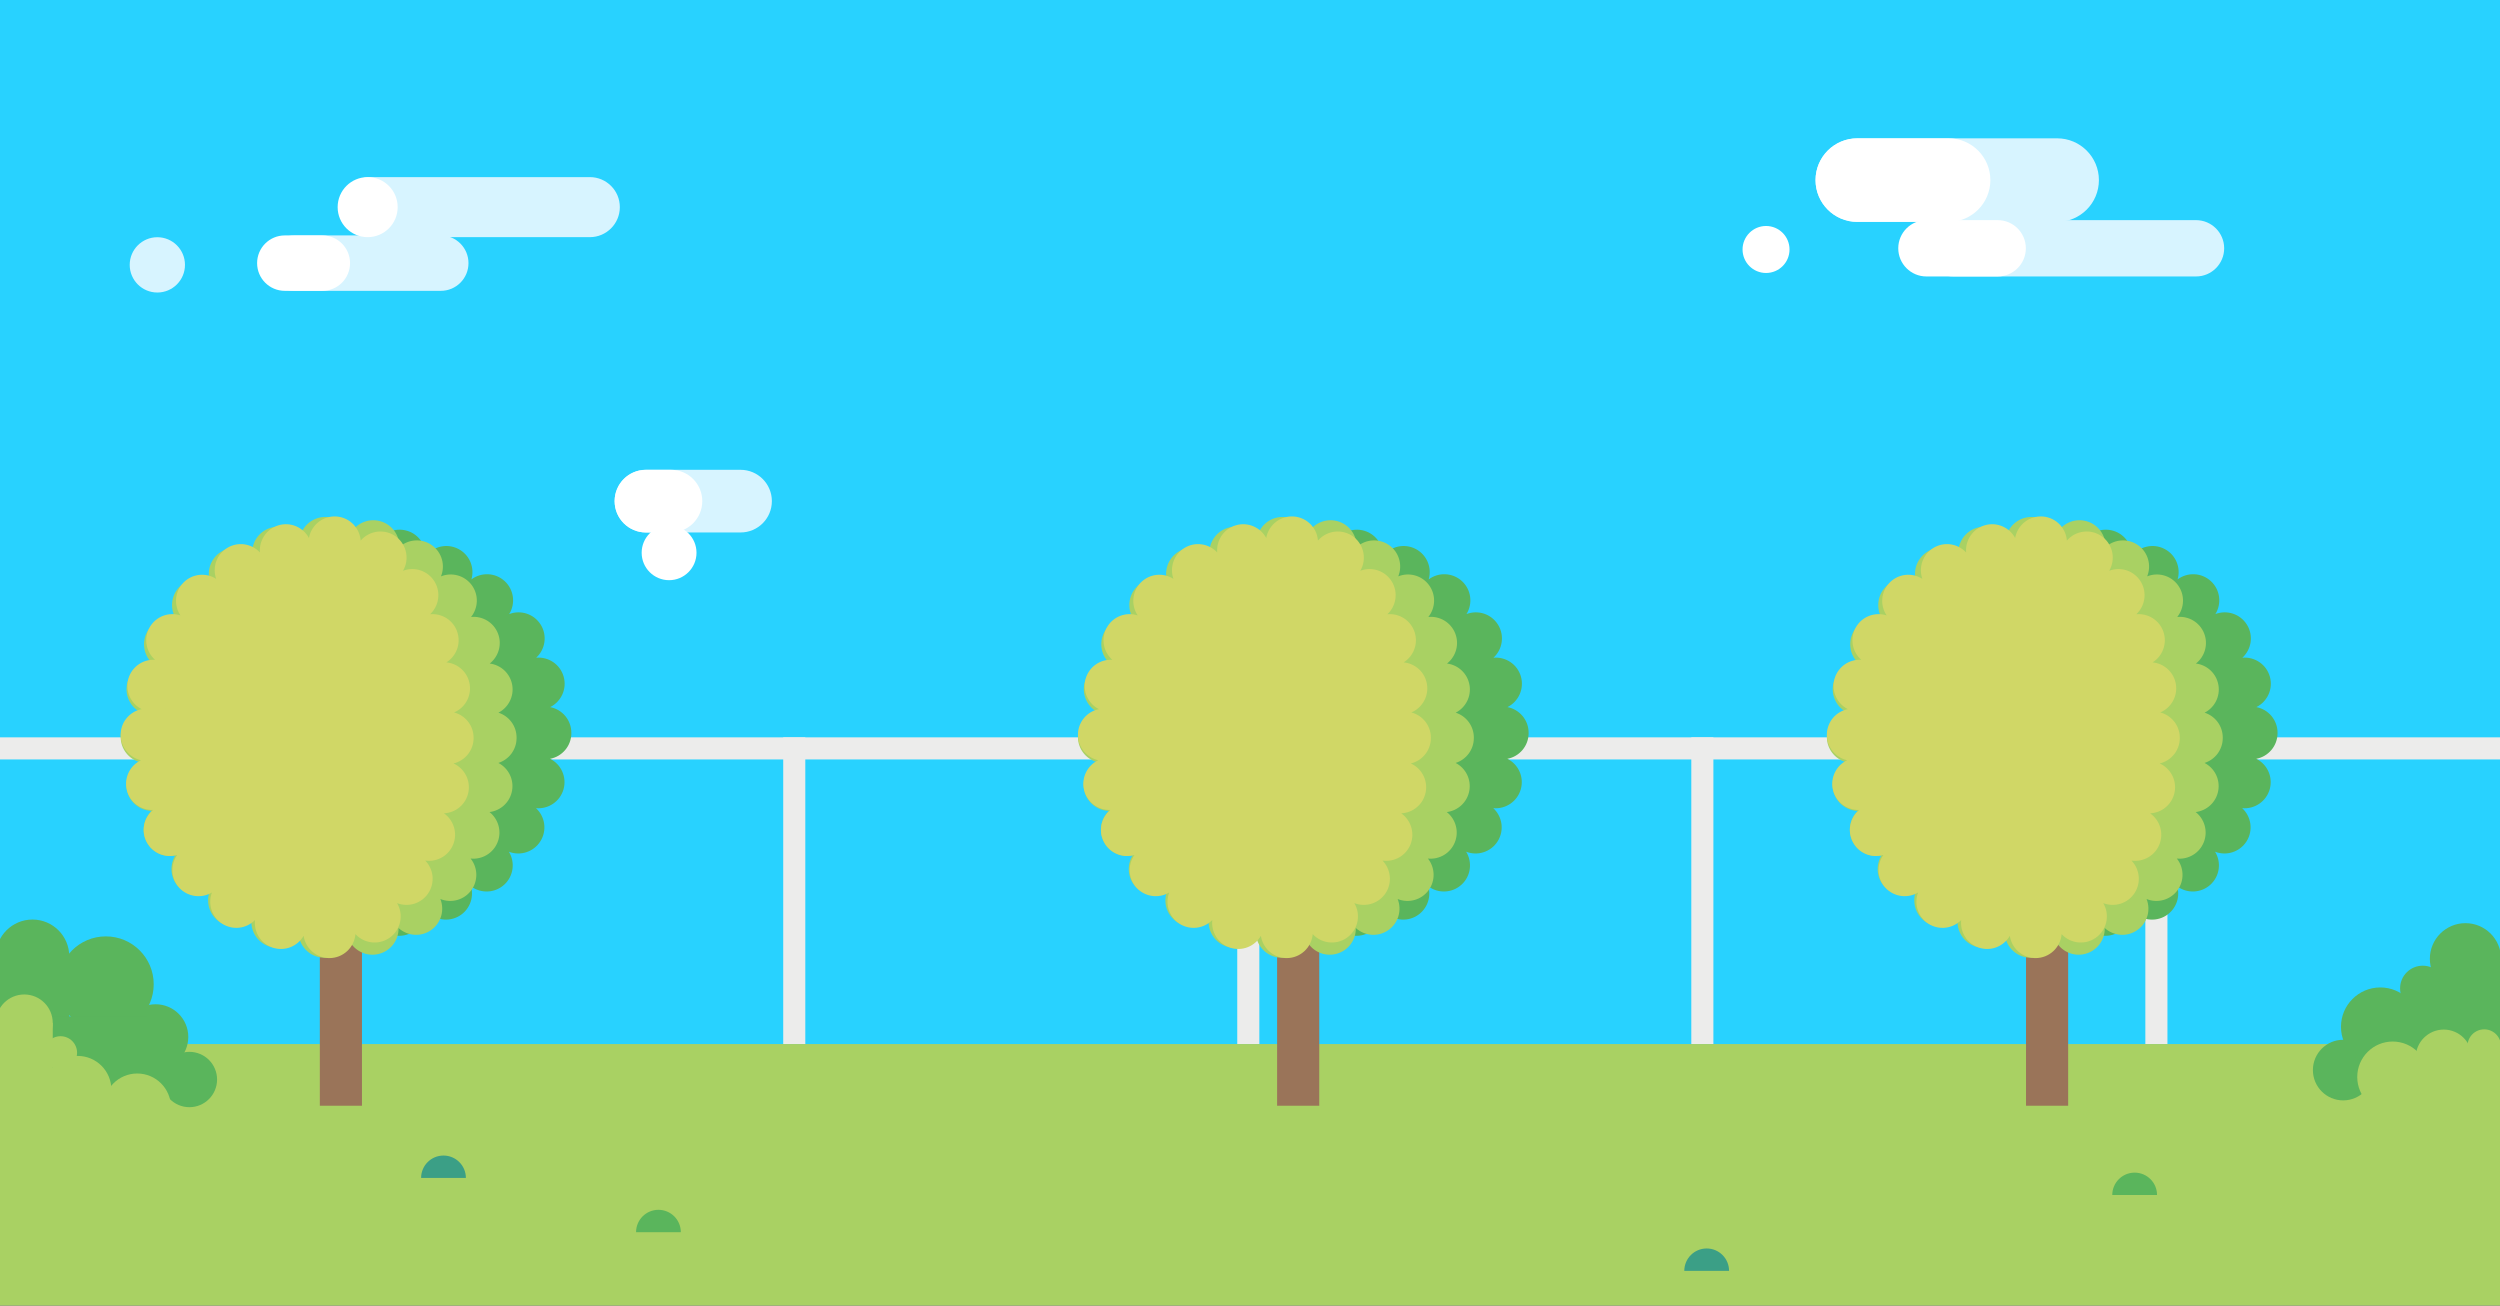 <?xml version="1.0" encoding="UTF-8" standalone="no"?>
<svg width="1440px" height="752px" viewBox="0 0 1440 752" version="1.1" xmlns="http://www.w3.org/2000/svg" xmlns:xlink="http://www.w3.org/1999/xlink" xmlns:sketch="http://www.bohemiancoding.com/sketch/ns">
    <rect x="0" y="0" width="1440" height="752" fill="#333333" stroke="none"/>
    <!-- Generator: Sketch 3.3.2 (12043) - http://www.bohemiancoding.com/sketch -->
    <title>robson-park</title>
    <desc>Created with Sketch.</desc>
    <defs></defs>
    <g id="Page-1" stroke="none" stroke-width="1" fill="none" fill-rule="evenodd" sketch:type="MSPage">
        <g id="robson-park" sketch:type="MSArtboardGroup">
            <g id="Imported-Layers" sketch:type="MSLayerGroup" transform="translate(-3, -2)">
                <path d="M0.525,0.749 L1443.604,0.749 L1443.604,666.736 L0.525,666.736 L0.525,0.749 Z" id="Fill-1" fill="#28D2FF" sketch:type="MSShapeGroup"></path>
                <path d="M0.525,426.708 L1443.523,426.708 L1443.523,439.44 L0.525,439.44 L0.525,426.708 Z" id="Fill-2" fill="#ECECEB" sketch:type="MSShapeGroup"></path>
                <path d="M192.601,426.708 L205.326,426.708 L205.326,603.366 L192.601,603.366 L192.601,426.708 Z" id="Fill-3" fill="#ECECEB" sketch:type="MSShapeGroup"></path>
                <path d="M454.131,426.708 L466.856,426.708 L466.856,603.366 L454.131,603.366 L454.131,426.708 Z" id="Fill-4" fill="#ECECEB" sketch:type="MSShapeGroup"></path>
                <path d="M715.661,426.708 L728.385,426.708 L728.385,603.366 L715.661,603.366 L715.661,426.708 Z" id="Fill-5" fill="#ECECEB" sketch:type="MSShapeGroup"></path>
                <path d="M977.191,426.708 L989.916,426.708 L989.916,603.366 L977.191,603.366 L977.191,426.708 Z" id="Fill-6" fill="#ECECEB" sketch:type="MSShapeGroup"></path>
                <path d="M1238.722,426.708 L1251.446,426.708 L1251.446,603.366 L1238.722,603.366 L1238.722,426.708 Z" id="Fill-7" fill="#ECECEB" sketch:type="MSShapeGroup"></path>
                <path d="M1211.971,105.743 C1211.971,119.033 1201.204,129.806 1187.922,129.806 L1072.795,129.806 C1059.513,129.806 1048.746,119.033 1048.746,105.743 C1048.746,92.454 1059.513,81.68 1072.795,81.68 L1187.922,81.68 C1201.204,81.68 1211.971,92.454 1211.971,105.743" id="Fill-8" fill="#D7F4FF" sketch:type="MSShapeGroup"></path>
                <path d="M1284.123,145.022 C1284.123,153.98 1276.864,161.242 1267.911,161.242 L1128.049,161.242 C1119.096,161.242 1111.837,153.98 1111.837,145.022 C1111.837,136.063 1119.096,128.801 1128.049,128.801 L1267.911,128.801 C1276.864,128.801 1284.123,136.063 1284.123,145.022" id="Fill-9" fill="#D7F4FF" sketch:type="MSShapeGroup"></path>
                <path d="M1169.886,145.023 C1169.886,153.981 1162.627,161.242 1153.675,161.242 L1112.61,161.242 C1103.657,161.242 1096.399,153.981 1096.399,145.022 C1096.399,136.064 1103.657,128.802 1112.61,128.802 L1153.674,128.802 C1162.627,128.802 1169.886,136.064 1169.886,145.023" id="Fill-10" fill="#FFFFFF" sketch:type="MSShapeGroup"></path>
                <path d="M1149.449,105.743 C1149.449,119.033 1138.682,129.806 1125.4,129.806 L1072.795,129.806 C1059.513,129.806 1048.746,119.033 1048.746,105.743 C1048.746,92.454 1059.513,81.68 1072.795,81.68 L1125.4,81.68 C1138.682,81.68 1149.449,92.454 1149.449,105.743" id="Fill-11" fill="#FFFFFF" sketch:type="MSShapeGroup"></path>
                <path d="M1033.768,145.703 C1033.768,138.227 1027.711,132.167 1020.24,132.167 C1012.768,132.167 1006.712,138.227 1006.712,145.703 C1006.712,153.179 1012.768,159.239 1020.24,159.239 C1027.711,159.239 1033.768,153.179 1033.768,145.703" id="Fill-12" fill="#FFFFFF" sketch:type="MSShapeGroup"></path>
                <path d="M447.597,290.655 C447.597,300.622 439.521,308.703 429.559,308.703 L375.055,308.703 C365.094,308.703 357.018,300.622 357.018,290.655 C357.018,280.687 365.094,272.607 375.055,272.607 L429.559,272.607 C439.521,272.607 447.597,280.687 447.597,290.655" id="Fill-13" fill="#D7F4FF" sketch:type="MSShapeGroup"></path>
                <path d="M407.515,290.655 C407.515,300.622 399.438,308.703 389.477,308.703 L375.055,308.703 C365.094,308.703 357.018,300.622 357.018,290.655 C357.018,280.687 365.094,272.607 375.055,272.607 L389.477,272.607 C399.438,272.607 407.515,280.687 407.515,290.655" id="Fill-14" fill="#FFFFFF" sketch:type="MSShapeGroup"></path>
                <path d="M404.189,320.382 C404.189,329.112 397.117,336.188 388.393,336.188 C379.668,336.188 372.596,329.112 372.596,320.382 C372.596,311.654 379.668,304.577 388.393,304.577 C397.117,304.577 404.189,311.654 404.189,320.382" id="Fill-15" fill="#FFFFFF" sketch:type="MSShapeGroup"></path>
                <path d="M360.026,121.306 C360.026,130.86 352.287,138.602 342.741,138.602 L216.485,138.602 C206.938,138.602 199.2,130.86 199.2,121.306 C199.2,111.756 206.938,104.013 216.485,104.013 L342.741,104.013 C352.287,104.013 360.026,111.756 360.026,121.306" id="Fill-16" fill="#D7F4FF" sketch:type="MSShapeGroup"></path>
                <path d="M156.589,153.564 C156.589,162.38 163.733,169.528 172.544,169.528 L256.894,169.528 C265.705,169.528 272.849,162.38 272.849,153.564 C272.849,144.745 265.705,137.6 256.894,137.6 L172.544,137.6 C163.733,137.6 156.589,144.745 156.589,153.564" id="Fill-17" fill="#D7F4FF" sketch:type="MSShapeGroup"></path>
                <path d="M204.63,153.564 C204.63,162.38 197.486,169.528 188.675,169.528 L167.048,169.528 C158.237,169.528 151.093,162.38 151.093,153.564 C151.093,144.747 158.237,137.6 167.048,137.6 L188.675,137.6 C197.486,137.6 204.63,144.747 204.63,153.564" id="Fill-18" fill="#FFFFFF" sketch:type="MSShapeGroup"></path>
                <path d="M232.054,121.308 C232.054,130.86 224.315,138.602 214.769,138.602 C205.222,138.602 197.484,130.86 197.484,121.308 C197.484,111.756 205.222,104.013 214.769,104.013 C224.315,104.013 232.054,111.756 232.054,121.308" id="Fill-19" fill="#FFFFFF" sketch:type="MSShapeGroup"></path>
                <path d="M109.547,154.566 C109.547,145.772 102.421,138.641 93.63,138.641 C84.839,138.641 77.712,145.772 77.712,154.566 C77.712,163.364 84.839,170.494 93.63,170.494 C102.421,170.494 109.547,163.364 109.547,154.566" id="Fill-20" fill="#D7F4FF" sketch:type="MSShapeGroup"></path>
                <path d="M0.525,603.367 L1443.604,603.367 L1443.604,754.747 L0.525,754.747 L0.525,603.367 Z" id="Fill-21" fill="#A9D163" sketch:type="MSShapeGroup"></path>
                <path d="M1370.124,618.367 C1370.124,608.726 1362.312,600.91 1352.676,600.91 C1343.04,600.91 1335.229,608.726 1335.229,618.367 C1335.229,628.01 1343.04,635.825 1352.676,635.825 C1362.312,635.825 1370.124,628.01 1370.124,618.367" id="Fill-22" fill="#5AB55C" sketch:type="MSShapeGroup"></path>
                <path d="M1396.705,593.431 C1396.705,580.915 1386.564,570.768 1374.055,570.768 C1361.546,570.768 1351.405,580.915 1351.405,593.431 C1351.405,605.948 1361.546,616.094 1374.055,616.094 C1386.564,616.094 1396.705,605.948 1396.705,593.431" id="Fill-23" fill="#5AB55C" sketch:type="MSShapeGroup"></path>
                <path d="M1406.247,551.586 L1443.603,551.586 L1443.603,616.094 L1406.247,616.094 L1406.247,551.586 Z" id="Fill-24" fill="#5AB55C" sketch:type="MSShapeGroup"></path>
                <path d="M1402.597,554.252 C1402.597,542.921 1411.777,533.737 1423.101,533.737 C1434.424,533.737 1443.603,542.921 1443.603,554.252 C1443.603,565.582 1434.424,574.768 1423.101,574.768 C1411.777,574.768 1402.597,565.582 1402.597,554.252" id="Fill-25" fill="#5AB55C" sketch:type="MSShapeGroup"></path>
                <path d="M1411.568,571.3 C1411.568,564.084 1405.721,558.236 1398.51,558.236 C1391.3,558.236 1385.453,564.084 1385.453,571.3 C1385.453,578.514 1391.3,584.365 1398.51,584.365 C1405.721,584.365 1411.568,578.514 1411.568,571.3" id="Fill-26" fill="#5AB55C" sketch:type="MSShapeGroup"></path>
                <path d="M1367.075,580.526 L1423.101,580.526 L1423.101,618.625 L1367.075,618.625 L1367.075,580.526 Z" id="Fill-27" fill="#5AB55C" sketch:type="MSShapeGroup"></path>
                <path d="M1424.278,604.817 L1443.553,604.817 L1443.553,622.357 L1424.278,622.357 L1424.278,604.817 Z" id="Fill-28" fill="#A9D163" sketch:type="MSShapeGroup"></path>
                <path d="M1443.553,604.546 C1443.553,609.873 1439.239,614.19 1433.916,614.19 C1428.593,614.19 1424.278,609.873 1424.278,604.546 C1424.278,599.221 1428.593,594.904 1433.916,594.904 C1439.239,594.904 1443.553,599.221 1443.553,604.546" id="Fill-29" fill="#A9D163" sketch:type="MSShapeGroup"></path>
                <path d="M1394.433,611.213 C1394.433,602.279 1401.671,595.037 1410.6,595.037 C1419.527,595.037 1426.765,602.279 1426.765,611.213 C1426.765,620.146 1419.527,627.388 1410.6,627.388 C1401.671,627.388 1394.433,620.146 1394.433,611.213" id="Fill-30" fill="#A9D163" sketch:type="MSShapeGroup"></path>
                <path d="M1360.779,622.357 C1360.779,611.072 1369.921,601.925 1381.2,601.925 C1392.476,601.925 1401.619,611.072 1401.619,622.357 C1401.619,633.641 1392.476,642.788 1381.2,642.788 C1369.921,642.788 1360.779,633.641 1360.779,622.357" id="Fill-31" fill="#A9D163" sketch:type="MSShapeGroup"></path>
                <path d="M211.496,483.075 C211.496,476.367 206.062,470.93 199.359,470.93 C192.655,470.93 187.222,476.367 187.222,483.075 L187.222,638.899 L211.496,638.899 L211.496,483.075" id="Fill-32" fill="#9A7459" sketch:type="MSShapeGroup"></path>
                <path d="M317.065,424.293 C317.065,481.611 269.945,528.078 211.818,528.078 C153.694,528.078 106.572,481.611 106.572,424.293 L106.572,423.784 C106.572,366.466 153.693,319.999 211.818,319.998 C269.945,319.998 317.065,366.466 317.065,423.784 L317.065,424.293" id="Fill-33" fill="#5AB55C" sketch:type="MSShapeGroup"></path>
                <path d="M203.473,542.837 C196.158,542.336 190.426,536.691 189.564,529.673 C186.026,535.789 178.521,538.727 171.607,536.311 C164.682,533.884 160.654,526.896 161.706,519.897 C156.645,524.85 148.629,525.673 142.606,521.481 C136.584,517.29 134.57,509.49 137.456,503.022 C131.263,506.442 123.316,505.088 118.636,499.432 C118.636,499.432 118.636,499.432 118.636,499.423 C113.957,493.768 114.117,485.697 118.636,480.242 C111.732,481.856 104.447,478.387 101.481,471.659 C98.515,464.921 100.88,457.19 106.742,453.179 C99.657,452.83 93.594,447.475 92.612,440.176 C91.62,432.907 96.009,426.139 102.723,423.903 C96.019,421.636 91.65,414.868 92.652,407.59 C93.655,400.3 99.727,394.956 106.822,394.625 C100.97,390.604 98.625,382.864 101.611,376.136 C104.587,369.409 111.892,365.959 118.797,367.594 C114.277,362.129 114.137,354.047 118.837,348.402 C123.527,342.758 131.473,341.424 137.666,344.853 C134.8,338.386 136.834,330.586 142.867,326.415 C148.899,322.234 156.906,323.085 161.956,328.049 C160.924,321.039 164.963,314.072 171.897,311.666 C178.822,309.258 186.307,312.217 189.844,318.343 C190.716,311.325 196.468,305.7 203.773,305.219 C211.079,304.737 217.502,309.56 219.296,316.388 C221.981,309.861 229.006,305.94 236.181,307.404 C243.376,308.858 248.316,315.234 248.226,322.314 C252.555,316.719 260.381,314.804 266.925,318.143 C273.458,321.472 276.514,328.931 274.54,335.729 C280.212,331.498 288.269,331.749 293.67,336.711 C299.081,341.675 300.023,349.686 296.296,355.712 C302.909,353.156 310.595,355.582 314.463,361.828 C314.463,361.828 314.463,361.828 314.463,361.817 C318.341,368.075 317.079,376.056 311.848,380.849 C318.913,380.196 325.657,384.649 327.661,391.727 C329.665,398.806 326.258,406.136 319.895,409.294 C326.849,410.618 332.09,416.724 332.09,424.062 L332.09,424.184 L332.09,424.294 L332.1,424.294 C332.1,431.643 326.829,437.76 319.865,439.073 C326.208,442.24 329.595,449.581 327.581,456.66 C325.556,463.728 318.792,468.17 311.718,467.498 C316.948,472.291 318.191,480.282 314.293,486.529 C310.405,492.755 302.709,495.162 296.105,492.595 C299.823,498.621 298.851,506.632 293.43,511.575 C288.008,516.517 279.962,516.759 274.3,512.518 C276.254,519.315 273.178,526.765 266.644,530.084 C260.1,533.392 252.274,531.468 247.955,525.863 C248.025,532.942 243.065,539.288 235.88,540.732 C228.695,542.176 221.691,538.236 219.015,531.698 C217.291,538.195 211.369,542.868 204.505,542.868 C204.164,542.868 203.813,542.858 203.473,542.837 L203.473,542.837 Z M218.394,522.112 C219.827,516.759 224.166,512.407 229.968,511.244 C235.75,510.08 241.432,512.417 244.819,516.789 C244.769,511.253 247.795,505.909 253.056,503.243 C258.327,500.576 264.419,501.308 268.849,504.607 C267.325,499.293 268.808,493.337 273.168,489.356 C277.527,485.386 283.579,484.443 288.73,486.438 C285.844,481.736 285.674,475.61 288.79,470.606 C291.906,465.613 297.458,463.077 302.939,463.587 C298.901,459.858 297.057,454.033 298.671,448.388 C300.284,442.733 304.923,438.771 310.325,437.74 C305.404,435.262 302.027,430.17 302.027,424.294 L302.038,424.294 L302.038,424.184 L302.038,424.062 C302.038,418.168 305.425,413.064 310.365,410.598 C304.964,409.555 300.334,405.574 298.741,399.918 C297.137,394.264 298.991,388.449 303.05,384.729 C297.568,385.22 292.017,382.674 288.92,377.67 C285.814,372.667 286.004,366.54 288.9,361.839 C283.75,363.814 277.697,362.871 273.348,358.881 C268.999,354.89 267.536,348.924 269.069,343.61 C264.63,346.909 258.527,347.621 253.266,344.933 L253.276,344.933 C248.015,342.257 244.999,336.892 245.069,331.357 C241.672,335.729 235.98,338.056 230.198,336.871 C224.396,335.699 220.067,331.328 218.654,325.973 C216.53,331.097 211.64,334.847 205.737,335.238 C199.845,335.618 194.514,332.551 191.738,327.758 C191.047,333.242 187.339,338.136 181.758,340.081 C176.186,342.015 170.244,340.482 166.295,336.602 C167.087,342.076 164.822,347.78 159.972,351.15 C155.122,354.508 148.99,354.619 144.149,351.942 C146.374,357.006 145.723,363.102 141.945,367.644 C138.177,372.175 132.315,373.93 126.944,372.667 C130.451,376.918 131.473,382.953 129.088,388.339 C126.703,393.703 121.553,396.991 116.061,397.262 C120.591,400.38 123.236,405.885 122.434,411.711 C121.623,417.556 117.564,422.148 112.323,423.913 C117.554,425.688 121.603,430.289 122.394,436.145 C123.186,441.961 120.53,447.455 116.001,450.574 C121.492,450.854 126.623,454.153 128.988,459.527 C131.363,464.912 130.321,470.937 126.813,475.189 C132.185,473.944 138.047,475.71 141.795,480.251 C145.562,484.803 146.194,490.9 143.949,495.954 C148.799,493.297 154.932,493.416 159.782,496.795 C164.622,500.165 166.877,505.88 166.065,511.355 C170.023,507.493 175.966,505.97 181.537,507.914 L181.537,507.925 C187.109,509.871 190.806,514.774 191.488,520.268 C194.274,515.486 199.605,512.426 205.507,512.828 L205.507,512.818 C211.409,513.219 216.289,516.978 218.394,522.112 L218.394,522.112 Z" id="Fill-34" fill="#5AB55C" sketch:type="MSShapeGroup"></path>
                <path d="M285.508,427.11 C285.508,488.909 251.782,539.006 199.36,539.006 C137.597,539.006 87.528,488.908 87.528,427.11 L87.528,426.345 C87.528,364.547 137.597,314.45 199.36,314.449 C251.782,314.449 285.508,364.548 285.508,426.346 L285.508,427.11" id="Fill-35" fill="#A9D163" sketch:type="MSShapeGroup"></path>
                <path d="M188.672,553.596 L188.672,553.596 C181.788,553.025 176.386,547.901 175.154,541.434 C171.416,546.859 164.392,549.354 157.868,547.098 C151.344,544.833 147.366,538.527 147.777,531.949 C142.817,536.28 135.391,536.962 129.629,533.162 C123.867,529.362 121.573,522.274 123.587,516.007 C117.715,518.984 110.359,517.832 105.71,512.738 C105.71,512.738 105.71,512.738 105.7,512.728 C101.05,507.635 100.559,500.215 104.036,494.629 C97.623,496.074 90.779,493.146 87.512,487.059 C84.245,480.974 85.598,473.645 90.358,469.083 C83.774,468.902 77.852,464.37 76.198,457.662 C74.545,450.955 77.661,444.187 83.393,440.958 C77.1,439.153 72.501,433.358 72.501,426.489 C72.501,419.59 77.13,413.785 83.453,412.011 C77.731,408.743 74.645,401.964 76.329,395.276 C78.012,388.569 83.954,384.057 90.548,383.907 C85.798,379.324 84.476,371.985 87.772,365.908 C91.059,359.833 97.923,356.946 104.337,358.419 C100.88,352.815 101.401,345.385 106.08,340.311 C110.76,335.238 118.115,334.114 123.968,337.103 C121.983,330.836 124.308,323.757 130.09,319.988 C135.872,316.208 143.288,316.93 148.228,321.281 C147.847,314.704 151.845,308.407 158.389,306.181 C164.923,303.945 171.927,306.482 175.645,311.916 C176.908,305.458 182.329,300.356 189.213,299.813 C196.188,299.253 202.421,303.554 204.605,309.871 C207.702,303.765 214.706,300.376 221.64,302.1 C228.625,303.845 233.235,310.202 233.034,317.12 C238.155,312.508 245.961,311.895 251.803,316.066 C257.595,320.198 259.579,327.668 257.004,333.985 C263.247,331.458 270.642,333.403 274.781,339.098 C278.859,344.723 278.479,352.213 274.33,357.377 C280.853,356.715 287.297,360.425 289.812,366.831 C292.307,373.178 290.193,380.196 285.082,384.198 C291.486,384.99 296.887,389.873 298.039,396.56 C299.182,403.198 295.785,409.575 290.103,412.503 C296.155,414.438 300.544,420.123 300.544,426.831 C300.544,426.871 300.534,426.921 300.534,426.971 C300.534,427.011 300.544,427.061 300.544,427.11 C300.544,433.829 296.135,439.523 290.063,441.449 C295.734,444.387 299.111,450.774 297.949,457.412 C296.767,464.099 291.355,468.971 284.952,469.744 C290.043,473.755 292.137,480.784 289.612,487.12 C287.066,493.527 280.613,497.207 274.079,496.525 C278.218,501.699 278.559,509.199 274.45,514.803 C270.282,520.488 262.876,522.384 256.643,519.827 C259.178,526.154 257.144,533.624 251.342,537.714 C245.47,541.855 237.664,541.194 232.563,536.551 C232.723,543.459 228.074,549.796 221.079,551.491 C214.145,553.175 207.16,549.746 204.104,543.62 C202.02,549.536 196.378,553.656 189.935,553.656 C189.514,553.656 189.093,553.637 188.672,553.596 L188.672,553.596 Z M191.177,523.627 C196.588,524.077 201.088,527.347 203.362,531.869 C204.996,527.237 208.874,523.496 213.995,522.253 C219.035,521.04 224.086,522.504 227.653,525.752 C227.553,520.91 229.777,516.117 234.026,513.119 C238.375,510.061 243.786,509.619 248.376,511.495 C246.512,506.833 247.023,501.347 250.22,497.006 C253.487,492.545 258.768,490.408 263.898,490.95 C260.652,486.859 259.619,481.195 261.684,476.001 C263.788,470.707 268.558,467.268 273.839,466.626 C269.64,463.307 267.345,457.843 268.337,452.198 C269.34,446.493 273.438,442.11 278.589,440.467 C273.769,437.96 270.482,432.916 270.482,427.11 L270.482,426.971 L270.482,426.831 C270.482,420.995 273.789,415.942 278.639,413.445 C273.478,411.791 269.4,407.389 268.418,401.684 C267.436,396.028 269.75,390.575 273.969,387.266 C268.688,386.604 263.918,383.155 261.834,377.851 L261.844,377.851 C259.79,372.636 260.852,366.972 264.119,362.9 C258.978,363.413 253.707,361.257 250.45,356.775 C247.284,352.413 246.803,346.919 248.697,342.266 C244.097,344.112 238.676,343.65 234.347,340.551 C230.118,337.534 227.914,332.721 228.054,327.889 C224.466,331.106 219.396,332.541 214.375,331.288 L214.365,331.288 C209.255,330.014 205.407,326.254 203.803,321.621 C201.509,326.124 196.999,329.362 191.588,329.794 C186.026,330.234 180.936,327.588 177.99,323.295 C176.988,328.4 173.37,332.852 168.089,334.646 C162.808,336.451 157.227,335.148 153.319,331.709 C153.609,336.912 151.194,342.126 146.524,345.174 C141.845,348.232 136.103,348.343 131.463,345.976 C133.026,350.949 131.964,356.594 128.176,360.706 C124.398,364.806 118.857,366.329 113.776,365.167 C116.512,369.609 116.863,375.344 114.197,380.247 C111.542,385.16 106.541,387.988 101.341,388.118 C105.088,391.738 106.842,397.201 105.479,402.617 C104.116,408.031 99.988,412.011 94.977,413.425 C99.507,416.012 102.563,420.895 102.563,426.489 C102.563,432.105 99.477,437.008 94.917,439.584 C99.928,441.018 104.046,445.019 105.379,450.443 C106.722,455.857 104.938,461.312 101.19,464.912 C106.391,465.072 111.361,467.92 113.997,472.843 C116.642,477.756 116.262,483.481 113.516,487.901 C118.596,486.768 124.128,488.314 127.896,492.444 L127.896,492.434 C131.664,496.565 132.706,502.22 131.112,507.184 C135.762,504.837 141.504,504.978 146.174,508.046 C150.833,511.123 153.228,516.348 152.908,521.542 C156.836,518.123 162.427,516.848 167.698,518.674 C172.969,520.488 176.567,524.951 177.549,530.064 C180.285,526.114 184.844,523.567 189.905,523.567 C190.325,523.576 190.746,523.587 191.177,523.627 L191.177,523.627 Z" id="Fill-36" fill="#A9D163" sketch:type="MSShapeGroup"></path>
                <path d="M260.765,427.11 C260.765,488.909 221.583,539.006 199.36,539.006 C137.597,539.006 87.528,488.908 87.528,427.11 L87.528,426.345 C87.528,364.547 137.597,314.45 199.36,314.449 C230.828,314.449 260.765,364.548 260.765,426.346 L260.765,427.11" id="Fill-37" fill="#D0D766" sketch:type="MSShapeGroup"></path>
                <path d="M191.879,553.826 C184.644,553.405 178.902,547.931 177.88,541.023 C174.432,547.089 167.087,550.117 160.193,547.871 C153.288,545.634 149.11,538.866 149.881,531.929 C145.001,536.922 137.135,537.985 131.022,534.075 C124.92,530.164 122.595,522.573 125.08,516.056 C119.107,519.657 111.231,518.704 106.311,513.39 C101.381,508.076 101.03,500.144 105.068,494.459 C98.384,496.445 90.999,493.547 87.572,487.16 C84.135,480.774 85.788,473.003 91.139,468.521 C84.165,468.752 77.742,464.069 76.038,457.021 L76.048,457.021 C74.334,449.962 77.902,442.873 84.205,439.894 C77.451,438.361 72.43,432.285 72.501,425.076 C72.571,417.827 77.752,411.82 84.596,410.467 C78.373,407.319 74.996,400.129 76.89,393.131 C78.784,386.123 85.327,381.611 92.302,382.042 C87.071,377.41 85.618,369.599 89.225,363.302 C92.833,357.006 100.298,354.309 106.932,356.474 C103.034,350.689 103.605,342.767 108.666,337.583 C113.736,332.401 121.633,331.659 127.505,335.419 C125.19,328.841 127.725,321.311 133.938,317.57 C140.141,313.821 147.977,315.095 152.717,320.218 C152.136,313.26 156.495,306.622 163.45,304.567 C170.404,302.521 177.669,305.73 180.956,311.886 C182.158,305.018 188.041,299.704 195.286,299.473 C203.362,299.223 210.157,305.389 210.748,313.38 C215.939,307.324 225.038,306.362 231.391,311.315 C237.403,316.007 238.876,324.349 235.139,330.756 C241.822,328.209 249.568,330.746 253.366,337.103 C257.064,343.289 255.801,351.07 250.741,355.802 C257.555,355.161 264.169,359.262 266.413,366.05 C268.628,372.767 265.862,379.936 260.12,383.526 C266.834,384.158 272.506,389.291 273.558,396.26 C274.611,403.208 270.732,409.755 264.55,412.362 C271.013,414.036 275.793,419.922 275.793,426.921 L275.793,427.011 L275.793,427.11 C275.793,434.219 270.863,440.186 264.229,441.75 C270.432,444.548 274.14,451.326 272.797,458.304 C271.454,465.273 265.502,470.185 258.718,470.475 C264.289,474.377 266.674,481.715 264.079,488.314 C261.473,494.941 254.689,498.671 247.945,497.688 C252.725,502.601 253.667,510.332 249.789,516.338 C245.841,522.444 238.225,524.74 231.711,522.193 C235.379,528.39 234.156,536.511 228.485,541.324 C222.312,546.548 213.163,545.946 207.732,540.061 C207.08,547.871 200.547,553.857 192.76,553.857 C192.47,553.857 192.179,553.847 191.879,553.826 L191.879,553.826 Z M169.462,519.266 C175.074,521.08 178.882,525.893 179.693,531.358 C182.439,526.555 187.74,523.456 193.622,523.798 C197.661,524.037 201.238,525.843 203.783,528.6 C204.104,524.77 205.878,521.05 209.044,518.373 C213.403,514.682 219.245,513.901 224.216,515.826 C221.42,511.084 221.34,504.968 224.536,500.014 C227.823,494.92 233.675,492.485 239.307,493.286 C235.329,489.186 233.876,482.968 236.101,477.294 L236.111,477.294 C238.345,471.599 243.676,468.04 249.408,467.779 C244.708,464.48 242.123,458.614 243.275,452.609 C244.428,446.613 248.997,442.141 254.569,440.817 C249.358,438.451 245.731,433.208 245.731,427.11 L245.731,427.011 L245.731,426.921 C245.731,420.683 249.518,415.34 254.92,413.064 C249.268,411.59 244.759,406.878 243.837,400.742 C242.915,394.635 245.801,388.84 250.711,385.751 C244.969,385.2 239.808,381.34 237.874,375.505 C235.97,369.759 237.724,363.683 241.862,359.793 C236.281,360.313 230.639,357.676 227.563,352.534 C224.657,347.671 224.817,341.825 227.473,337.243 C222.733,339.038 217.201,338.386 212.912,335.037 C209.425,332.33 207.471,328.389 207.16,324.309 C204.505,327.397 200.617,329.403 196.238,329.543 C190.335,329.723 185.125,326.485 182.509,321.612 C181.547,327.055 177.609,331.759 171.947,333.423 C166.295,335.088 160.433,333.273 156.676,329.222 C157.126,334.737 154.511,340.281 149.461,343.329 C144.4,346.378 138.267,346.106 133.608,343.138 C135.431,348.353 134.289,354.389 130.16,358.62 C126.032,362.841 120.019,364.114 114.758,362.399 C117.835,367.002 118.246,373.128 115.31,378.262 C112.373,383.375 106.882,386.123 101.371,385.792 C105.499,389.462 107.453,395.287 105.91,400.982 C104.367,406.677 99.757,410.718 94.336,411.811 C99.266,414.318 102.623,419.461 102.563,425.367 C102.503,431.313 99.006,436.426 93.975,438.811 C99.366,440.046 103.876,444.207 105.259,449.952 C106.652,455.686 104.547,461.451 100.318,465.002 C105.84,464.831 111.251,467.718 114.047,472.913 C116.833,478.117 116.262,484.222 113.075,488.734 C118.376,487.171 124.338,488.604 128.357,492.936 C132.365,497.277 133.347,503.343 131.383,508.517 C136.123,505.67 142.266,505.559 147.236,508.747 C152.206,511.925 154.671,517.551 154.08,523.046 C156.876,520.188 160.754,518.523 164.822,518.523 C166.356,518.523 167.919,518.764 169.462,519.266 L169.462,519.266 Z" id="Fill-38" fill="#D0D766" sketch:type="MSShapeGroup"></path>
                <path d="M762.89,483.075 C762.89,476.367 757.456,470.93 750.752,470.93 C744.049,470.93 738.615,476.367 738.615,483.075 L738.615,638.899 L762.89,638.899 L762.89,483.075" id="Fill-39" fill="#9A7459" sketch:type="MSShapeGroup"></path>
                <path d="M868.457,424.293 C868.457,481.611 821.337,528.078 763.212,528.078 C705.087,528.078 657.966,481.611 657.966,424.293 L657.966,423.784 C657.966,366.466 705.087,319.999 763.212,319.998 C821.337,319.998 868.457,366.466 868.457,423.784 L868.457,424.293" id="Fill-40" fill="#5AB55C" sketch:type="MSShapeGroup"></path>
                <path d="M754.868,542.837 C754.868,542.837 754.868,542.837 754.858,542.837 C747.553,542.336 741.821,536.691 740.959,529.673 C737.412,535.789 729.916,538.727 723.002,536.311 C716.068,533.884 712.039,526.896 713.091,519.897 C708.041,524.85 700.024,525.673 694.002,521.481 C687.979,517.29 685.965,509.49 688.851,503.022 C682.648,506.442 674.702,505.088 670.032,499.432 C670.032,499.432 670.032,499.432 670.032,499.423 C665.352,493.768 665.503,485.697 670.032,480.242 C663.128,481.856 655.833,478.387 652.876,471.659 C649.91,464.921 652.275,457.19 658.137,453.179 C651.043,452.83 644.99,447.475 643.998,440.176 C643.016,432.907 647.405,426.139 654.109,423.903 C647.405,421.636 643.036,414.868 644.038,407.59 C645.05,400.3 651.123,394.956 658.217,394.625 C652.365,390.604 650.01,382.864 652.997,376.136 C655.983,369.409 663.288,365.959 670.182,367.594 C665.673,362.129 665.533,354.047 670.232,348.402 C674.922,342.758 682.869,341.424 689.062,344.853 C686.196,338.386 688.23,330.586 694.262,326.415 C700.295,322.234 708.302,323.085 713.342,328.049 C712.31,321.039 716.358,314.072 723.283,311.666 C730.217,309.258 737.703,312.217 741.24,318.343 C742.112,311.325 747.854,305.7 755.169,305.219 C762.474,304.737 768.897,309.56 770.691,316.388 C773.377,309.861 780.401,305.94 787.576,307.404 C794.761,308.858 799.701,315.234 799.611,322.314 C803.95,316.719 811.777,314.804 818.32,318.143 C824.854,321.472 827.91,328.931 825.926,335.729 C831.608,331.498 839.654,331.749 845.066,336.711 C850.467,341.675 851.419,349.686 847.691,355.712 C854.295,353.156 861.991,355.582 865.859,361.828 C865.859,361.828 865.859,361.828 865.859,361.817 C869.737,368.075 868.474,376.056 863.233,380.849 C870.308,380.196 877.052,384.649 879.056,391.727 C881.06,398.806 877.643,406.136 871.29,409.294 C878.235,410.618 883.485,416.724 883.485,424.062 L883.485,424.184 L883.485,424.294 C883.485,431.643 878.225,437.76 871.26,439.073 C877.603,442.24 880.99,449.581 878.966,456.66 C876.942,463.728 870.178,468.17 863.113,467.498 C868.344,472.291 869.577,480.282 865.689,486.529 C861.8,492.755 854.104,495.162 847.501,492.595 C851.208,498.621 850.246,506.632 844.825,511.575 C839.404,516.517 831.357,516.759 825.695,512.518 C827.649,519.315 824.573,526.765 818.03,530.084 C811.496,533.392 803.67,531.468 799.351,525.863 C799.421,532.942 794.461,539.288 787.276,540.732 C780.091,542.176 773.086,538.236 770.411,531.698 C768.687,538.195 762.765,542.868 755.9,542.868 C755.56,542.868 755.209,542.858 754.868,542.837 L754.868,542.837 Z M769.789,522.112 C771.222,516.759 775.561,512.407 781.363,511.244 C787.145,510.08 792.827,512.417 796.204,516.789 C796.164,511.253 799.19,505.909 804.451,503.243 C809.712,500.576 815.805,501.308 820.234,504.607 C818.721,499.293 820.204,493.337 824.563,489.356 C828.912,485.386 834.975,484.453 840.125,486.438 C837.239,481.736 837.059,475.61 840.186,470.606 C843.292,465.613 848.854,463.077 854.335,463.587 C850.297,459.858 848.453,454.033 850.066,448.388 C851.679,442.733 856.319,438.771 861.72,437.74 C856.8,435.262 853.423,430.17 853.423,424.294 L853.423,424.184 L853.423,424.062 C853.423,418.168 856.82,413.064 861.76,410.598 C856.359,409.555 851.73,405.574 850.136,399.918 C848.533,394.264 850.387,388.449 854.445,384.729 C848.964,385.22 843.412,382.674 840.316,377.67 C837.209,372.667 837.4,366.54 840.296,361.839 C835.145,363.814 829.082,362.871 824.743,358.881 C820.394,354.89 818.921,348.924 820.465,343.61 C816.025,346.909 809.923,347.621 804.662,344.933 C799.401,342.257 796.395,336.892 796.455,331.357 C793.058,335.729 787.376,338.056 781.594,336.871 L781.584,336.871 C775.792,335.699 771.463,331.328 770.04,325.973 C767.925,331.097 763.035,334.847 757.133,335.238 C751.231,335.618 745.91,332.551 743.134,327.758 C742.442,333.242 738.725,338.136 733.153,340.081 C727.572,342.015 721.639,340.471 717.691,336.602 C718.483,342.076 716.218,347.78 711.368,351.15 C706.508,354.508 700.375,354.619 695.535,351.942 C697.77,357.006 697.108,363.102 693.34,367.644 C689.573,372.175 683.71,373.93 678.339,372.667 C681.837,376.918 682.869,382.953 680.474,388.339 C678.099,393.703 672.948,396.991 667.457,397.262 C671.986,400.38 674.632,405.885 673.82,411.711 C673.018,417.556 668.95,422.148 663.719,423.913 C668.95,425.688 672.998,430.289 673.79,436.145 C674.581,441.961 671.926,447.455 667.397,450.574 C672.888,450.854 678.019,454.153 680.384,459.527 C682.758,464.912 681.716,470.937 678.209,475.189 C683.58,473.944 689.432,475.71 693.19,480.251 C696.948,484.803 697.589,490.9 695.345,495.954 C700.195,493.297 706.327,493.416 711.167,496.795 C716.018,500.165 718.272,505.88 717.461,511.355 C721.419,507.493 727.361,505.97 732.933,507.914 L732.933,507.925 C738.504,509.871 742.202,514.774 742.883,520.268 C745.669,515.486 751,512.426 756.903,512.828 L756.903,512.818 C762.805,513.219 767.675,516.978 769.789,522.112 L769.789,522.112 Z" id="Fill-41" fill="#5AB55C" sketch:type="MSShapeGroup"></path>
                <path d="M836.902,427.11 C836.902,488.909 803.176,539.006 750.753,539.006 C688.99,539.006 638.921,488.908 638.921,427.11 L638.921,426.345 C638.921,364.547 688.989,314.45 750.753,314.449 C803.176,314.449 836.902,364.548 836.902,426.346 L836.902,427.11" id="Fill-42" fill="#A9D163" sketch:type="MSShapeGroup"></path>
                <path d="M740.058,553.596 L740.058,553.596 C733.183,553.025 727.772,547.901 726.549,541.434 C722.802,546.859 715.787,549.354 709.264,547.098 C702.73,544.833 698.752,538.527 699.173,531.949 C694.212,536.28 686.787,536.962 681.025,533.162 C681.025,533.162 681.025,533.162 681.015,533.162 C675.263,529.362 672.958,522.274 674.972,516.007 C669.11,518.984 661.755,517.832 657.095,512.738 C652.445,507.645 651.954,500.215 655.432,494.629 C649.008,496.064 642.164,493.146 638.907,487.059 C635.641,480.974 636.993,473.645 641.753,469.083 C635.17,468.902 629.247,464.37 627.594,457.662 C627.594,457.662 627.594,457.662 627.594,457.651 C625.94,450.955 629.057,444.187 634.789,440.948 C628.496,439.153 623.886,433.358 623.886,426.489 C623.886,419.59 628.526,413.785 634.849,412.011 C629.127,408.743 626.041,401.964 627.724,395.276 C629.408,388.569 635.35,384.057 641.944,383.907 C637.194,379.324 635.871,371.985 639.168,365.908 C642.455,359.843 649.319,356.946 655.732,358.419 C652.275,352.815 652.796,345.385 657.476,340.311 C662.156,335.238 669.511,334.114 675.363,337.113 C673.379,330.836 675.704,323.757 681.486,319.988 C687.258,316.208 694.673,316.93 699.624,321.281 C699.243,314.704 703.241,308.407 709.775,306.181 C716.318,303.945 723.323,306.482 727.04,311.916 C728.293,305.458 733.724,300.356 740.609,299.813 C747.573,299.253 753.816,303.554 756.001,309.871 C759.097,303.765 766.102,300.376 773.036,302.1 C780.011,303.845 784.63,310.202 784.43,317.12 C789.55,312.508 797.357,311.895 803.199,316.066 C808.981,320.198 810.965,327.668 808.399,333.985 C814.642,331.458 822.028,333.403 826.166,339.098 C830.245,344.723 829.874,352.213 825.715,357.377 C832.249,356.715 838.682,360.425 841.208,366.831 C843.703,373.178 841.588,380.196 836.478,384.198 C842.871,384.99 848.272,389.873 849.425,396.56 L849.435,396.56 C850.577,403.198 847.18,409.575 841.488,412.503 C847.551,414.448 851.93,420.123 851.93,426.831 L851.93,426.971 L851.93,427.11 C851.93,433.829 847.531,439.523 841.448,441.449 C847.13,444.387 850.507,450.774 849.335,457.412 C848.162,464.099 842.741,468.971 836.348,469.744 C841.438,473.755 843.522,480.784 841.007,487.12 C838.462,493.527 832.009,497.207 825.475,496.525 C829.614,501.699 829.954,509.199 825.846,514.803 C821.677,520.488 814.272,522.384 808.039,519.827 C810.574,526.154 808.54,533.624 802.728,537.714 C796.866,541.855 789.059,541.194 783.959,536.551 C784.119,543.459 779.459,549.796 772.475,551.491 C765.53,553.175 758.556,549.746 755.49,543.62 C753.405,549.536 747.774,553.656 741.33,553.656 C740.909,553.656 740.488,553.637 740.058,553.596 L740.058,553.596 Z M754.758,531.869 C756.391,527.237 760.259,523.496 765.39,522.253 C770.421,521.04 775.481,522.504 779.049,525.752 C778.948,520.91 781.173,516.117 785.422,513.119 C789.771,510.061 795.182,509.619 799.772,511.495 C797.908,506.833 798.419,501.347 801.605,497.006 C804.882,492.545 810.153,490.408 815.294,490.95 C812.037,486.859 811.005,481.195 813.079,476.001 C815.184,470.707 819.954,467.268 825.234,466.626 C821.036,463.307 818.741,457.843 819.733,452.198 C820.735,446.493 824.824,442.11 829.984,440.467 C825.164,437.96 821.867,432.927 821.867,427.11 L821.867,426.971 L821.867,426.831 C821.867,420.995 825.184,415.942 830.034,413.445 C824.874,411.791 820.795,407.389 819.803,401.684 C818.831,396.028 821.146,390.575 825.365,387.266 C820.084,386.604 815.314,383.155 813.23,377.851 C811.185,372.636 812.237,366.972 815.514,362.9 C810.374,363.413 805.103,361.257 801.846,356.775 C798.679,352.413 798.198,346.919 800.082,342.266 C795.483,344.112 790.071,343.65 785.742,340.551 C781.504,337.534 779.309,332.721 779.439,327.889 C775.852,331.106 770.791,332.541 765.761,331.288 C760.65,330.014 756.802,326.254 755.199,321.621 C752.904,326.124 748.385,329.362 742.984,329.794 C737.422,330.234 732.331,327.588 729.385,323.295 C728.383,328.4 724.756,332.852 719.485,334.646 C714.204,336.451 708.622,335.148 704.704,331.709 C705.005,336.912 702.59,342.126 697.92,345.174 C693.24,348.222 687.498,348.343 682.859,345.976 C684.422,350.949 683.36,356.594 679.572,360.706 C675.784,364.806 670.242,366.329 665.162,365.167 C667.898,369.599 668.258,375.344 665.593,380.247 C662.937,385.16 657.937,387.988 652.736,388.118 C656.474,391.738 658.238,397.201 656.875,402.617 C655.512,408.031 651.383,412.011 646.373,413.425 C650.902,416.012 653.949,420.895 653.949,426.489 C653.949,432.105 650.872,437.008 646.313,439.584 C651.323,441.018 655.432,445.019 656.774,450.443 C658.107,455.857 656.334,461.312 652.586,464.912 C657.777,465.072 662.757,467.92 665.392,472.843 L665.392,472.833 C668.038,477.756 667.657,483.481 664.911,487.901 C669.992,486.768 675.523,488.314 679.291,492.434 L679.281,492.434 C683.049,496.565 684.091,502.22 682.508,507.184 C687.158,504.837 692.9,504.978 697.559,508.046 C702.219,511.123 704.614,516.348 704.293,521.542 C708.221,518.123 713.823,516.848 719.094,518.674 C724.355,520.488 727.962,524.951 728.944,530.064 C731.901,525.783 737.011,523.155 742.563,523.627 C747.974,524.077 752.483,527.347 754.758,531.869 L754.758,531.869 Z" id="Fill-43" fill="#A9D163" sketch:type="MSShapeGroup"></path>
                <path d="M812.158,427.11 C812.158,488.909 772.976,539.006 750.753,539.006 C688.99,539.006 638.921,488.908 638.921,427.11 L638.921,426.345 C638.921,364.547 688.989,314.45 750.753,314.449 C782.221,314.449 812.158,364.548 812.158,426.346 L812.158,427.11" id="Fill-44" fill="#D0D766" sketch:type="MSShapeGroup"></path>
                <path d="M743.274,553.826 C736.029,553.405 730.297,547.931 729.275,541.023 C725.818,547.089 718.483,550.117 711.578,547.871 C704.674,545.634 700.505,538.866 701.277,531.929 C696.397,536.922 688.53,537.985 682.418,534.075 C676.315,530.164 673.99,522.573 676.475,516.056 C670.503,519.657 662.627,518.704 657.696,513.39 C652.776,508.076 652.425,500.144 656.464,494.459 C649.78,496.445 642.395,493.547 638.957,487.16 C635.52,480.774 637.184,473.003 642.535,468.521 C635.55,468.752 629.137,464.069 627.434,457.021 C625.73,449.962 629.297,442.873 635.601,439.894 C628.836,438.371 623.826,432.285 623.896,425.076 C623.966,417.827 629.147,411.82 635.981,410.467 C629.758,407.319 626.391,400.129 628.285,393.131 C630.179,386.123 636.723,381.611 643.697,382.042 C638.466,377.41 637.013,369.599 640.621,363.302 C644.228,357.006 651.694,354.309 658.318,356.474 C654.43,350.679 654.991,342.767 660.061,337.583 C665.132,332.401 673.028,331.659 678.9,335.419 C676.586,328.841 679.121,321.321 685.324,317.57 C691.537,313.821 699.373,315.095 704.113,320.218 C703.532,313.26 707.891,306.622 714.845,304.567 C721.8,302.521 729.055,305.73 732.341,311.886 C733.554,305.018 739.436,299.704 746.681,299.473 C754.758,299.223 761.552,305.389 762.143,313.38 C767.334,307.324 776.423,306.362 782.786,311.315 C788.789,316.007 790.272,324.349 786.534,330.756 C793.218,328.209 800.964,330.746 804.762,337.103 C808.46,343.289 807.197,351.07 802.136,355.802 C808.951,355.161 815.564,359.262 817.809,366.05 C820.024,372.767 817.258,379.936 811.516,383.526 C818.23,384.158 823.902,389.281 824.954,396.26 C826.006,403.208 822.128,409.755 815.935,412.362 C822.409,414.036 827.189,419.922 827.189,426.921 L827.189,427.011 L827.189,427.11 C827.189,434.219 822.258,440.186 815.625,441.75 C821.827,444.548 825.535,451.326 824.192,458.304 C822.85,465.273 816.897,470.185 810.103,470.475 C815.675,474.377 818.07,481.715 815.474,488.314 C812.869,494.941 806.085,498.671 799.331,497.688 C804.111,502.601 805.053,510.332 801.185,516.338 C797.236,522.444 789.62,524.74 783.097,522.193 C786.765,528.39 785.552,536.511 779.87,541.324 C773.707,546.548 764.558,545.946 759.127,540.061 C758.476,547.871 751.932,553.857 744.156,553.857 C743.865,553.857 743.565,553.847 743.274,553.826 L743.274,553.826 Z M720.858,519.266 C726.459,521.08 730.267,525.893 731.089,531.358 C733.835,526.555 739.126,523.456 745.018,523.798 C749.056,524.037 752.634,525.843 755.179,528.6 C755.5,524.77 757.273,521.05 760.44,518.373 C764.799,514.682 770.641,513.901 775.611,515.826 C772.816,511.084 772.735,504.968 775.932,500.014 C779.219,494.92 785.071,492.485 790.703,493.286 C786.724,489.186 785.271,482.968 787.496,477.294 C789.741,471.599 795.072,468.04 800.804,467.779 C796.104,464.48 793.509,458.614 794.671,452.609 C795.823,446.613 800.383,442.141 805.964,440.817 C800.754,438.451 797.126,433.208 797.126,427.11 L797.126,427.011 L797.126,426.921 C797.126,420.683 800.914,415.34 806.315,413.064 C800.663,411.59 796.154,406.878 795.232,400.742 C794.31,394.635 797.196,388.84 802.106,385.751 C796.364,385.2 791.194,381.34 789.27,375.505 L789.26,375.505 C787.366,369.759 789.119,363.683 793.258,359.793 C787.676,360.313 782.035,357.676 778.958,352.534 C776.052,347.671 776.213,341.825 778.868,337.243 C774.128,339.038 768.597,338.386 764.308,335.037 C760.821,332.33 758.867,328.389 758.556,324.309 C755.9,327.397 752.012,329.403 747.633,329.543 L747.623,329.543 C741.731,329.723 736.51,326.485 733.905,321.612 C732.933,327.055 729.005,331.759 723.343,333.423 C717.681,335.088 711.829,333.273 708.071,329.222 C708.522,334.737 705.907,340.281 700.846,343.329 C695.796,346.378 689.663,346.106 685.003,343.129 C686.817,348.353 685.685,354.389 681.556,358.62 C677.417,362.841 671.415,364.114 666.154,362.399 C669.23,367.002 669.641,373.128 666.705,378.262 C663.769,383.386 658.278,386.123 652.756,385.792 C656.895,389.462 658.839,395.287 657.306,400.982 C655.762,406.677 651.153,410.728 645.732,411.811 C650.662,414.318 654.019,419.461 653.959,425.367 C653.899,431.313 650.401,436.426 645.371,438.811 C650.762,440.036 655.271,444.207 656.654,449.952 C658.037,455.686 655.943,461.442 651.714,465.002 C657.235,464.831 662.647,467.718 665.432,472.913 C668.228,478.117 667.657,484.222 664.46,488.734 C669.761,487.171 675.734,488.604 679.752,492.936 C683.761,497.277 684.743,503.343 682.779,508.517 C687.518,505.67 693.661,505.559 698.631,508.747 C703.602,511.925 706.067,517.551 705.466,523.046 C708.271,520.188 712.15,518.523 716.208,518.523 C717.751,518.523 719.314,518.764 720.858,519.266 L720.858,519.266 Z" id="Fill-45" fill="#D0D766" sketch:type="MSShapeGroup"></path>
                <path d="M1194.264,483.075 C1194.264,476.367 1188.83,470.93 1182.126,470.93 C1175.423,470.93 1169.989,476.367 1169.989,483.075 L1169.989,638.899 L1194.264,638.899 L1194.264,483.075" id="Fill-46" fill="#9A7459" sketch:type="MSShapeGroup"></path>
                <path d="M1299.831,424.293 C1299.831,481.611 1252.712,528.078 1194.586,528.078 C1136.461,528.078 1089.34,481.611 1089.34,424.293 L1089.34,423.784 C1089.34,366.466 1136.461,319.999 1194.586,319.998 C1252.712,319.998 1299.831,366.466 1299.831,423.784 L1299.831,424.293" id="Fill-47" fill="#5AB55C" sketch:type="MSShapeGroup"></path>
                <path d="M1186.234,542.837 L1186.234,542.837 C1178.929,542.336 1173.197,536.691 1172.336,529.673 C1168.788,535.789 1161.293,538.727 1154.368,536.311 C1147.444,533.884 1143.416,526.896 1144.468,519.897 C1139.417,524.85 1131.401,525.673 1125.378,521.481 C1119.356,517.29 1117.341,509.49 1120.227,503.022 C1114.024,506.442 1106.078,505.088 1101.398,499.432 C1101.398,499.432 1101.398,499.432 1101.398,499.423 C1096.718,493.768 1096.879,485.697 1101.408,480.242 C1094.504,481.856 1087.209,478.387 1084.253,471.659 C1081.286,464.921 1083.651,457.19 1089.504,453.179 C1082.419,452.83 1076.366,447.475 1075.374,440.176 C1074.392,432.907 1078.781,426.139 1085.485,423.903 C1078.781,421.636 1074.412,414.868 1075.414,407.59 C1076.426,400.3 1082.499,394.956 1089.594,394.625 C1083.742,390.604 1081.387,382.864 1084.373,376.136 C1087.359,369.409 1094.654,365.959 1101.559,367.594 C1097.049,362.129 1096.909,354.047 1101.609,348.402 C1106.298,342.758 1114.245,341.424 1120.438,344.853 C1117.572,338.386 1119.606,330.586 1125.639,326.415 C1131.661,322.234 1139.678,323.085 1144.718,328.049 C1143.686,321.039 1147.734,314.072 1154.659,311.666 C1161.583,309.258 1169.079,312.217 1172.606,318.343 C1173.488,311.325 1179.23,305.7 1186.545,305.219 C1193.85,304.737 1200.274,309.56 1202.057,316.388 C1204.753,309.861 1211.778,305.94 1218.952,307.404 C1226.137,308.858 1231.078,315.234 1230.987,322.314 C1235.326,316.719 1243.153,314.804 1249.686,318.143 C1256.23,321.472 1259.286,328.931 1257.302,335.729 C1262.974,331.498 1271.031,331.749 1276.442,336.711 C1281.843,341.675 1282.795,349.686 1279.067,355.712 C1285.671,353.156 1293.367,355.582 1297.235,361.828 C1297.235,361.828 1297.235,361.828 1297.235,361.817 C1301.113,368.075 1299.851,376.056 1294.61,380.849 C1301.674,380.196 1308.428,384.649 1310.433,391.727 C1312.437,398.806 1309.02,406.136 1302.666,409.294 C1309.611,410.618 1314.862,416.724 1314.862,424.062 L1314.862,424.184 L1314.862,424.294 C1314.862,431.643 1309.591,437.76 1302.626,439.073 C1308.969,442.24 1312.367,449.581 1310.342,456.66 C1308.318,463.728 1301.554,468.17 1294.489,467.498 C1299.71,472.291 1300.953,480.282 1297.065,486.529 C1293.177,492.755 1285.471,495.162 1278.877,492.595 C1282.585,498.621 1281.623,506.632 1276.201,511.575 C1270.78,516.517 1262.733,516.759 1257.072,512.518 C1259.026,519.315 1255.949,526.765 1249.406,530.084 C1242.862,533.392 1235.046,531.468 1230.727,525.863 C1230.787,532.942 1225.837,539.288 1218.652,540.732 C1211.467,542.176 1204.452,538.236 1201.787,531.698 C1200.063,538.195 1194.141,542.868 1187.267,542.868 C1186.926,542.868 1186.585,542.858 1186.234,542.837 L1186.234,542.837 Z M1201.166,522.112 C1202.588,516.759 1206.937,512.407 1212.74,511.244 L1212.73,511.244 C1218.522,510.08 1224.193,512.417 1227.58,516.789 C1227.54,511.253 1230.557,505.909 1235.828,503.243 C1241.088,500.576 1247.181,501.308 1251.61,504.607 C1250.097,499.293 1251.58,493.337 1255.939,489.356 C1260.288,485.386 1266.351,484.453 1271.502,486.438 C1268.616,481.736 1268.435,475.61 1271.552,470.606 C1274.668,465.613 1280.23,463.077 1285.711,463.587 C1281.663,459.858 1279.829,454.033 1281.442,448.388 C1283.056,442.733 1287.695,438.771 1293.096,437.74 C1288.176,435.262 1284.799,430.17 1284.799,424.294 L1284.799,424.184 L1284.799,424.062 C1284.799,418.168 1288.196,413.064 1293.137,410.598 C1287.735,409.555 1283.106,405.574 1281.502,399.918 C1279.909,394.264 1281.763,388.449 1285.821,384.729 C1280.34,385.22 1274.778,382.674 1271.682,377.67 C1268.576,372.667 1268.776,366.54 1271.672,361.839 C1266.511,363.814 1260.459,362.871 1256.12,358.881 C1251.761,354.89 1250.298,348.924 1251.831,343.61 C1247.402,346.909 1241.299,347.621 1236.038,344.933 C1230.777,342.257 1227.771,336.892 1227.831,331.357 C1224.434,335.729 1218.752,338.056 1212.96,336.871 C1207.168,335.699 1202.839,331.328 1201.416,325.973 C1199.292,331.097 1194.411,334.847 1188.499,335.238 C1182.607,335.618 1177.286,332.551 1174.51,327.758 C1173.809,333.242 1170.101,338.136 1164.529,340.081 C1158.948,342.015 1153.005,340.482 1149.057,336.602 C1149.859,342.076 1147.594,347.78 1142.734,351.15 C1137.884,354.508 1131.751,354.619 1126.911,351.942 C1129.136,357.006 1128.485,363.102 1124.717,367.644 C1120.949,372.175 1115.087,373.93 1109.716,372.667 C1113.213,376.918 1114.235,382.953 1111.85,388.339 C1109.465,393.703 1104.324,396.991 1098.833,397.262 C1103.362,400.38 1105.998,405.885 1105.196,411.711 C1104.394,417.556 1100.326,422.148 1095.095,423.913 C1100.326,425.688 1104.374,430.289 1105.166,436.145 C1105.958,441.961 1103.302,447.455 1098.773,450.574 C1104.254,450.854 1109.395,454.153 1111.76,459.527 C1114.125,464.912 1113.093,470.937 1109.585,475.189 C1114.956,473.944 1120.809,475.71 1124.566,480.251 C1128.324,484.803 1128.966,490.9 1126.721,495.954 C1131.561,493.297 1137.704,493.416 1142.544,496.795 C1147.394,500.165 1149.638,505.88 1148.827,511.355 C1152.785,507.493 1158.737,505.97 1164.309,507.914 L1164.309,507.925 C1169.88,509.871 1173.578,514.774 1174.26,520.268 C1177.045,515.474 1182.376,512.426 1188.269,512.828 L1188.269,512.818 C1194.181,513.219 1199.051,516.978 1201.166,522.112 L1201.166,522.112 Z" id="Fill-48" fill="#5AB55C" sketch:type="MSShapeGroup"></path>
                <path d="M1268.276,427.11 C1268.276,488.909 1234.549,539.006 1182.128,539.006 C1120.365,539.006 1070.296,488.908 1070.296,427.11 L1070.296,426.345 C1070.296,364.547 1120.364,314.45 1182.128,314.449 C1234.549,314.449 1268.276,364.548 1268.276,426.346 L1268.276,427.11" id="Fill-49" fill="#A9D163" sketch:type="MSShapeGroup"></path>
                <path d="M1171.434,553.596 L1171.434,553.596 C1164.559,553.025 1159.148,547.901 1157.926,541.434 C1154.178,546.859 1147.163,549.354 1140.64,547.098 C1134.106,544.833 1130.128,538.527 1130.549,531.949 C1125.578,536.28 1118.163,536.962 1112.391,533.162 C1106.629,529.362 1104.334,522.274 1106.349,516.007 C1100.476,518.984 1093.131,517.832 1088.471,512.738 C1083.822,507.645 1083.321,500.215 1086.808,494.629 C1080.385,496.064 1073.54,493.146 1070.284,487.059 C1067.017,480.974 1068.37,473.645 1073.119,469.083 C1066.536,468.902 1060.624,464.37 1058.97,457.662 C1058.97,457.662 1058.97,457.662 1058.97,457.651 C1057.307,450.955 1060.433,444.187 1066.155,440.948 C1059.872,439.153 1055.262,433.358 1055.262,426.489 C1055.262,419.59 1059.902,413.785 1066.215,412.011 C1060.503,408.743 1057.407,401.964 1059.1,395.276 C1060.784,388.569 1066.726,384.057 1073.31,383.907 C1068.57,379.324 1067.247,371.985 1070.544,365.908 C1073.831,359.833 1080.695,356.946 1087.109,358.419 C1083.651,352.815 1084.172,345.385 1088.852,340.311 C1093.522,335.238 1100.877,334.114 1106.739,337.113 C1104.755,330.836 1107.08,323.757 1112.862,319.988 C1112.862,319.988 1112.862,319.988 1112.852,319.988 C1118.634,316.208 1126.049,316.93 1131,321.281 C1130.619,314.704 1134.617,308.407 1141.151,306.181 C1147.684,303.945 1154.699,306.482 1158.417,311.916 C1159.669,305.458 1165.101,300.356 1171.975,299.813 C1178.949,299.253 1185.192,303.554 1187.377,309.871 C1190.473,303.765 1197.478,300.376 1204.412,302.1 C1211.387,303.845 1216.006,310.202 1215.796,317.12 C1220.927,312.508 1228.733,311.895 1234.575,316.066 C1240.357,320.198 1242.341,327.668 1239.766,333.985 C1246.019,331.458 1253.404,333.403 1257.543,339.098 C1261.621,344.723 1261.25,352.213 1257.092,357.377 C1263.625,356.715 1270.059,360.425 1272.584,366.831 C1275.079,373.178 1272.965,380.196 1267.854,384.198 C1274.247,384.99 1279.649,389.873 1280.801,396.56 C1281.953,403.198 1278.556,409.575 1272.864,412.503 C1278.927,414.438 1283.306,420.123 1283.306,426.831 L1283.306,426.971 L1283.306,427.11 C1283.306,433.829 1278.907,439.523 1272.824,441.449 C1278.506,444.387 1281.883,450.774 1280.711,457.412 C1279.538,464.099 1274.117,468.971 1267.714,469.744 C1272.814,473.755 1274.899,480.784 1272.383,487.12 C1269.838,493.527 1263.385,497.207 1256.851,496.525 C1260.99,501.699 1261.33,509.199 1257.222,514.803 C1253.053,520.488 1245.648,522.384 1239.415,519.827 C1241.95,526.154 1239.916,533.624 1234.104,537.714 C1228.232,541.855 1220.436,541.194 1215.335,536.551 C1215.495,543.459 1210.836,549.796 1203.841,551.491 C1196.907,553.175 1189.932,549.746 1186.866,543.62 C1184.781,549.536 1179.15,553.656 1172.706,553.656 C1172.285,553.656 1171.865,553.637 1171.434,553.596 L1171.434,553.596 Z M1173.939,523.627 C1179.35,524.077 1183.86,527.347 1186.124,531.869 C1187.768,527.237 1191.636,523.496 1196.766,522.253 C1201.797,521.04 1206.857,522.504 1210.425,525.752 C1210.325,520.91 1212.549,516.117 1216.798,513.119 C1221.147,510.061 1226.558,509.619 1231.138,511.495 C1229.284,506.833 1229.795,501.347 1232.982,497.006 C1236.258,492.545 1241.529,490.408 1246.67,490.95 C1243.413,486.859 1242.381,481.195 1244.445,476.001 C1246.55,470.707 1251.33,467.268 1256.611,466.626 C1252.412,463.307 1250.117,457.843 1251.109,452.198 C1252.111,446.493 1256.2,442.11 1261.361,440.467 C1256.541,437.96 1253.244,432.927 1253.244,427.11 L1253.244,426.971 L1253.244,426.831 C1253.244,420.995 1256.561,415.942 1261.401,413.445 C1256.25,411.791 1252.161,407.389 1251.179,401.684 C1250.207,396.028 1252.522,390.575 1256.731,387.266 C1251.45,386.604 1246.69,383.155 1244.606,377.851 C1242.562,372.636 1243.614,366.972 1246.89,362.9 C1241.75,363.413 1236.479,361.257 1233.222,356.775 C1230.056,352.413 1229.575,346.919 1231.458,342.266 C1226.859,344.112 1221.448,343.65 1217.119,340.551 L1217.109,340.551 C1212.88,337.534 1210.685,332.721 1210.816,327.889 C1207.228,331.106 1202.168,332.541 1197.137,331.288 C1192.027,330.014 1188.179,326.254 1186.565,321.621 C1184.27,326.124 1179.761,329.362 1174.36,329.794 C1168.798,330.234 1163.708,327.588 1160.762,323.295 C1159.759,328.4 1156.132,332.852 1150.861,334.646 C1145.58,336.451 1139.988,335.148 1136.08,331.709 C1136.381,336.912 1133.966,342.126 1129.286,345.174 C1124.616,348.232 1118.875,348.343 1114.235,345.976 C1115.798,350.949 1114.736,356.594 1110.948,360.706 C1107.16,364.806 1101.619,366.329 1096.538,365.167 C1099.274,369.599 1099.625,375.344 1096.969,380.247 C1094.303,385.16 1089.313,387.988 1084.112,388.118 C1087.85,391.738 1089.614,397.201 1088.251,402.617 C1086.888,408.031 1082.759,412.011 1077.749,413.425 C1082.278,416.012 1085.325,420.895 1085.325,426.489 C1085.325,432.105 1082.248,437.008 1077.689,439.584 C1082.689,441.018 1086.808,445.019 1088.151,450.443 C1089.483,455.857 1087.71,461.312 1083.952,464.912 C1089.153,465.072 1094.133,467.92 1096.769,472.843 L1096.769,472.833 C1099.404,477.756 1099.033,483.481 1096.288,487.901 C1101.368,486.768 1106.9,488.314 1110.657,492.434 C1114.425,496.565 1115.467,502.22 1113.884,507.184 C1118.534,504.837 1124.276,504.978 1128.935,508.046 C1133.595,511.123 1135.99,516.348 1135.669,521.542 C1139.598,518.123 1145.189,516.848 1150.46,518.674 L1150.47,518.674 C1155.731,520.488 1159.339,524.951 1160.321,530.064 C1163.056,526.114 1167.616,523.567 1172.676,523.567 C1173.087,523.576 1173.518,523.587 1173.939,523.627 L1173.939,523.627 Z" id="Fill-50" fill="#A9D163" sketch:type="MSShapeGroup"></path>
                <path d="M1243.533,427.11 C1243.533,488.909 1204.35,539.006 1182.128,539.006 C1120.365,539.006 1070.296,488.908 1070.296,427.11 L1070.296,426.345 C1070.296,364.547 1120.364,314.45 1182.128,314.449 C1213.595,314.449 1243.533,364.548 1243.533,426.346 L1243.533,427.11" id="Fill-51" fill="#D0D766" sketch:type="MSShapeGroup"></path>
                <path d="M1174.64,553.826 C1167.405,553.405 1161.663,547.931 1160.651,541.023 C1157.194,547.089 1149.859,550.117 1142.955,547.871 C1136.05,545.634 1131.882,538.866 1132.653,531.929 C1127.773,536.922 1119.907,537.985 1113.794,534.075 C1107.691,530.164 1105.356,522.573 1107.852,516.056 C1101.879,519.657 1094.003,518.704 1089.073,513.39 C1084.152,508.076 1083.792,500.144 1087.83,494.459 C1081.146,496.445 1073.771,493.547 1070.334,487.16 C1066.897,480.774 1068.56,473.003 1073.901,468.521 C1066.927,468.752 1060.513,464.069 1058.81,457.021 C1057.106,449.962 1060.674,442.873 1066.977,439.894 C1060.213,438.361 1055.202,432.285 1055.272,425.076 C1055.343,417.827 1060.523,411.82 1067.358,410.467 C1061.135,407.319 1057.758,400.129 1059.651,393.131 C1061.555,386.113 1068.099,381.611 1075.074,382.042 C1069.833,377.41 1068.39,369.599 1071.997,363.302 C1075.605,357.006 1083.06,354.309 1089.694,356.474 C1085.806,350.679 1086.367,342.767 1091.438,337.583 C1096.508,332.401 1104.394,331.659 1110.267,335.419 C1107.962,328.841 1110.497,321.321 1116.7,317.57 C1122.913,313.821 1130.749,315.095 1135.489,320.218 C1134.908,313.26 1139.267,306.622 1146.221,304.567 C1153.176,302.521 1160.431,305.73 1163.718,311.886 C1164.93,305.018 1170.812,299.704 1178.057,299.473 C1178.057,299.473 1178.057,299.473 1178.047,299.473 C1186.134,299.223 1192.918,305.389 1193.52,313.38 C1198.71,307.324 1207.799,306.362 1214.162,311.315 C1220.165,316.007 1221.648,324.349 1217.91,330.756 C1224.594,328.209 1232.34,330.746 1236.138,337.103 C1239.836,343.289 1238.573,351.07 1233.503,355.802 C1240.327,355.161 1246.931,359.262 1249.175,366.05 C1251.4,372.767 1248.634,379.936 1242.892,383.526 C1249.596,384.158 1255.278,389.291 1256.33,396.26 C1257.372,403.208 1253.494,409.755 1247.311,412.362 C1253.785,414.036 1258.565,419.922 1258.565,426.921 L1258.565,427.011 L1258.565,427.11 C1258.565,434.219 1253.624,440.186 1247.001,441.75 C1253.204,444.548 1256.911,451.326 1255.569,458.304 C1254.216,465.273 1248.273,470.185 1241.479,470.475 C1247.051,474.377 1249.446,481.715 1246.85,488.314 C1244.245,494.941 1237.461,498.671 1230.707,497.688 C1235.487,502.601 1236.429,510.332 1232.551,516.338 C1228.613,522.444 1220.987,524.74 1214.473,522.193 C1218.141,528.39 1216.918,536.511 1211.246,541.324 C1205.084,546.548 1195.925,545.946 1190.493,540.061 C1189.852,547.871 1183.308,553.857 1175.532,553.857 C1175.242,553.857 1174.941,553.847 1174.64,553.826 L1174.64,553.826 Z M1152.234,519.266 C1157.835,521.08 1161.643,525.893 1162.465,531.358 C1165.211,526.555 1170.502,523.456 1176.394,523.798 C1180.432,524.037 1184.01,525.843 1186.555,528.6 C1186.876,524.77 1188.649,521.06 1191.816,518.373 C1196.165,514.682 1202.007,513.901 1206.988,515.826 C1204.182,511.084 1204.112,504.968 1207.298,500.014 C1210.595,494.92 1216.447,492.485 1222.079,493.286 C1218.091,489.186 1216.638,482.968 1218.872,477.294 C1221.117,471.599 1226.438,468.04 1232.18,467.779 C1227.48,464.48 1224.885,458.614 1226.047,452.609 C1227.2,446.613 1231.759,442.141 1237.331,440.817 C1232.12,438.451 1228.502,433.208 1228.502,427.11 L1228.502,427.011 L1228.502,426.921 C1228.502,420.683 1232.29,415.34 1237.681,413.064 C1232.04,411.59 1227.53,406.878 1226.598,400.742 C1225.686,394.635 1228.572,388.84 1233.483,385.751 C1227.731,385.2 1222.57,381.34 1220.636,375.505 C1218.742,369.759 1220.496,363.683 1224.634,359.793 C1219.053,360.313 1213.401,357.676 1210.335,352.534 C1207.429,347.671 1207.589,341.825 1210.244,337.243 C1205.505,339.038 1199.963,338.386 1195.674,335.037 C1192.197,332.33 1190.233,328.389 1189.932,324.309 C1187.277,327.397 1183.389,329.403 1178.999,329.543 C1173.107,329.723 1167.886,326.485 1165.271,321.612 C1164.309,327.055 1160.371,331.759 1154.719,333.423 C1149.057,335.088 1143.205,333.273 1139.447,329.222 C1139.888,334.737 1137.273,340.281 1132.222,343.329 C1127.172,346.378 1121.039,346.106 1116.369,343.129 C1118.193,348.353 1117.061,354.389 1112.922,358.62 C1108.794,362.841 1102.791,364.114 1097.53,362.399 C1100.597,367.002 1101.017,373.128 1098.081,378.262 C1095.145,383.386 1089.654,386.123 1084.132,385.792 C1088.271,389.462 1090.215,395.287 1088.672,400.982 C1087.139,406.677 1082.519,410.728 1077.108,411.811 C1082.038,414.318 1085.385,419.461 1085.335,425.367 C1085.275,431.313 1081.777,436.426 1076.747,438.811 C1082.138,440.046 1086.648,444.207 1088.03,449.952 C1089.413,455.686 1087.309,461.442 1083.09,465.002 C1088.612,464.831 1094.013,467.718 1096.809,472.913 C1099.604,478.117 1099.033,484.222 1095.837,488.734 C1101.138,487.171 1107.11,488.604 1111.118,492.936 C1115.137,497.277 1116.119,503.343 1114.145,508.517 C1118.895,505.67 1125.027,505.559 1130.008,508.747 C1134.978,511.925 1137.443,517.551 1136.842,523.046 C1139.648,520.188 1143.526,518.523 1147.584,518.523 C1149.127,518.523 1150.691,518.764 1152.234,519.266 L1152.234,519.266 Z" id="Fill-52" fill="#D0D766" sketch:type="MSShapeGroup"></path>
                <path d="M42.894,552.856 C42.894,541.149 33.409,531.658 21.709,531.658 C10.01,531.658 0.525,541.149 0.525,552.856 C0.525,564.562 10.01,574.052 21.709,574.052 C33.409,574.052 42.894,564.562 42.894,552.856" id="Fill-53" fill="#5AB55C" sketch:type="MSShapeGroup"></path>
                <path d="M0.525,552.856 L42.894,552.856 L42.894,633.573 L0.525,633.573 L0.525,552.856 Z" id="Fill-54" fill="#5AB55C" sketch:type="MSShapeGroup"></path>
                <path d="M91.532,568.932 C91.532,584.162 79.193,596.51 63.969,596.51 C48.748,596.51 36.408,584.162 36.408,568.932 C36.408,553.701 48.748,541.354 63.969,541.354 C79.193,541.354 91.532,553.701 91.532,568.932" id="Fill-55" fill="#5AB55C" sketch:type="MSShapeGroup"></path>
                <path d="M111.452,599.288 C111.452,609.687 103.025,618.118 92.63,618.118 C82.236,618.118 73.808,609.687 73.808,599.288 C73.808,588.886 82.236,580.456 92.63,580.456 C103.025,580.456 111.452,588.886 111.452,599.288" id="Fill-56" fill="#5AB55C" sketch:type="MSShapeGroup"></path>
                <path d="M128.034,623.8 C128.034,632.606 120.901,639.742 112.103,639.742 C103.305,639.742 96.171,632.606 96.171,623.8 C96.171,614.997 103.305,607.861 112.103,607.861 C120.901,607.861 128.034,614.997 128.034,623.8" id="Fill-57" fill="#5AB55C" sketch:type="MSShapeGroup"></path>
                <path d="M30.46,611.918 L112.103,611.918 L112.103,633.369 L30.46,633.369 L30.46,611.918 Z" id="Fill-58" fill="#5AB55C" sketch:type="MSShapeGroup"></path>
                <path d="M30.46,587.47 L88.241,587.47 L88.241,617.309 L30.46,617.309 L30.46,587.47 Z" id="Fill-59" fill="#5AB55C" sketch:type="MSShapeGroup"></path>
                <path d="M110.495,619.884 C110.495,627.475 104.346,633.626 96.76,633.626 C89.174,633.626 83.025,627.475 83.025,619.884 C83.025,612.295 89.174,606.143 96.76,606.143 C104.346,606.143 110.495,612.295 110.495,619.884" id="Fill-60" fill="#5AB55C" sketch:type="MSShapeGroup"></path>
                <path d="M0.576,591.228 L33.382,591.228 L33.382,637.734 L0.576,637.734 L0.576,591.228 Z" id="Fill-61" fill="#A9D163" sketch:type="MSShapeGroup"></path>
                <path d="M33.382,591.228 C33.382,600.292 26.038,607.639 16.978,607.639 C7.919,607.639 0.576,600.292 0.576,591.228 C0.576,582.163 7.919,574.816 16.978,574.816 C26.038,574.816 33.382,582.163 33.382,591.228" id="Fill-62" fill="#A9D163" sketch:type="MSShapeGroup"></path>
                <path d="M47.394,608.38 C47.394,613.639 43.134,617.903 37.879,617.903 C32.622,617.903 28.362,613.639 28.362,608.38 C28.362,603.122 32.622,598.857 37.879,598.857 C43.134,598.857 47.394,603.122 47.394,608.38" id="Fill-63" fill="#A9D163" sketch:type="MSShapeGroup"></path>
                <path d="M67.15,629.614 C67.15,640.332 58.467,649.019 47.756,649.019 C37.045,649.019 28.362,640.332 28.362,629.614 C28.362,618.897 37.045,610.208 47.756,610.208 C58.467,610.208 67.15,618.897 67.15,629.614" id="Fill-64" fill="#A9D163" sketch:type="MSShapeGroup"></path>
                <path d="M101.446,639.743 C101.446,650.459 92.762,659.147 82.051,659.147 C71.34,659.147 62.658,650.459 62.658,639.743 C62.658,629.024 71.34,620.336 82.051,620.336 C92.762,620.336 101.446,629.024 101.446,639.743" id="Fill-65" fill="#A9D163" sketch:type="MSShapeGroup"></path>
                <path d="M1219.664,690.332 C1219.664,683.205 1225.438,677.429 1232.561,677.429 C1239.684,677.429 1245.458,683.205 1245.458,690.332" id="Fill-66" fill="#5AB55C" sketch:type="MSShapeGroup"></path>
                <path d="M369.369,711.754 C369.369,704.629 375.143,698.851 382.265,698.851 C389.389,698.851 395.162,704.629 395.162,711.754" id="Fill-67" fill="#5AB55C" sketch:type="MSShapeGroup"></path>
                <path d="M245.554,680.499 C245.554,673.373 251.328,667.595 258.451,667.595 C265.574,667.595 271.348,673.373 271.348,680.499" id="Fill-68" fill="#3B9F86" sketch:type="MSShapeGroup"></path>
                <path d="M973.153,734.02 C973.153,726.895 978.927,721.117 986.049,721.117 C993.171,721.117 998.945,726.895 998.945,734.02" id="Fill-69" fill="#3B9F86" sketch:type="MSShapeGroup"></path>
            </g>
        </g>
    </g>
</svg>